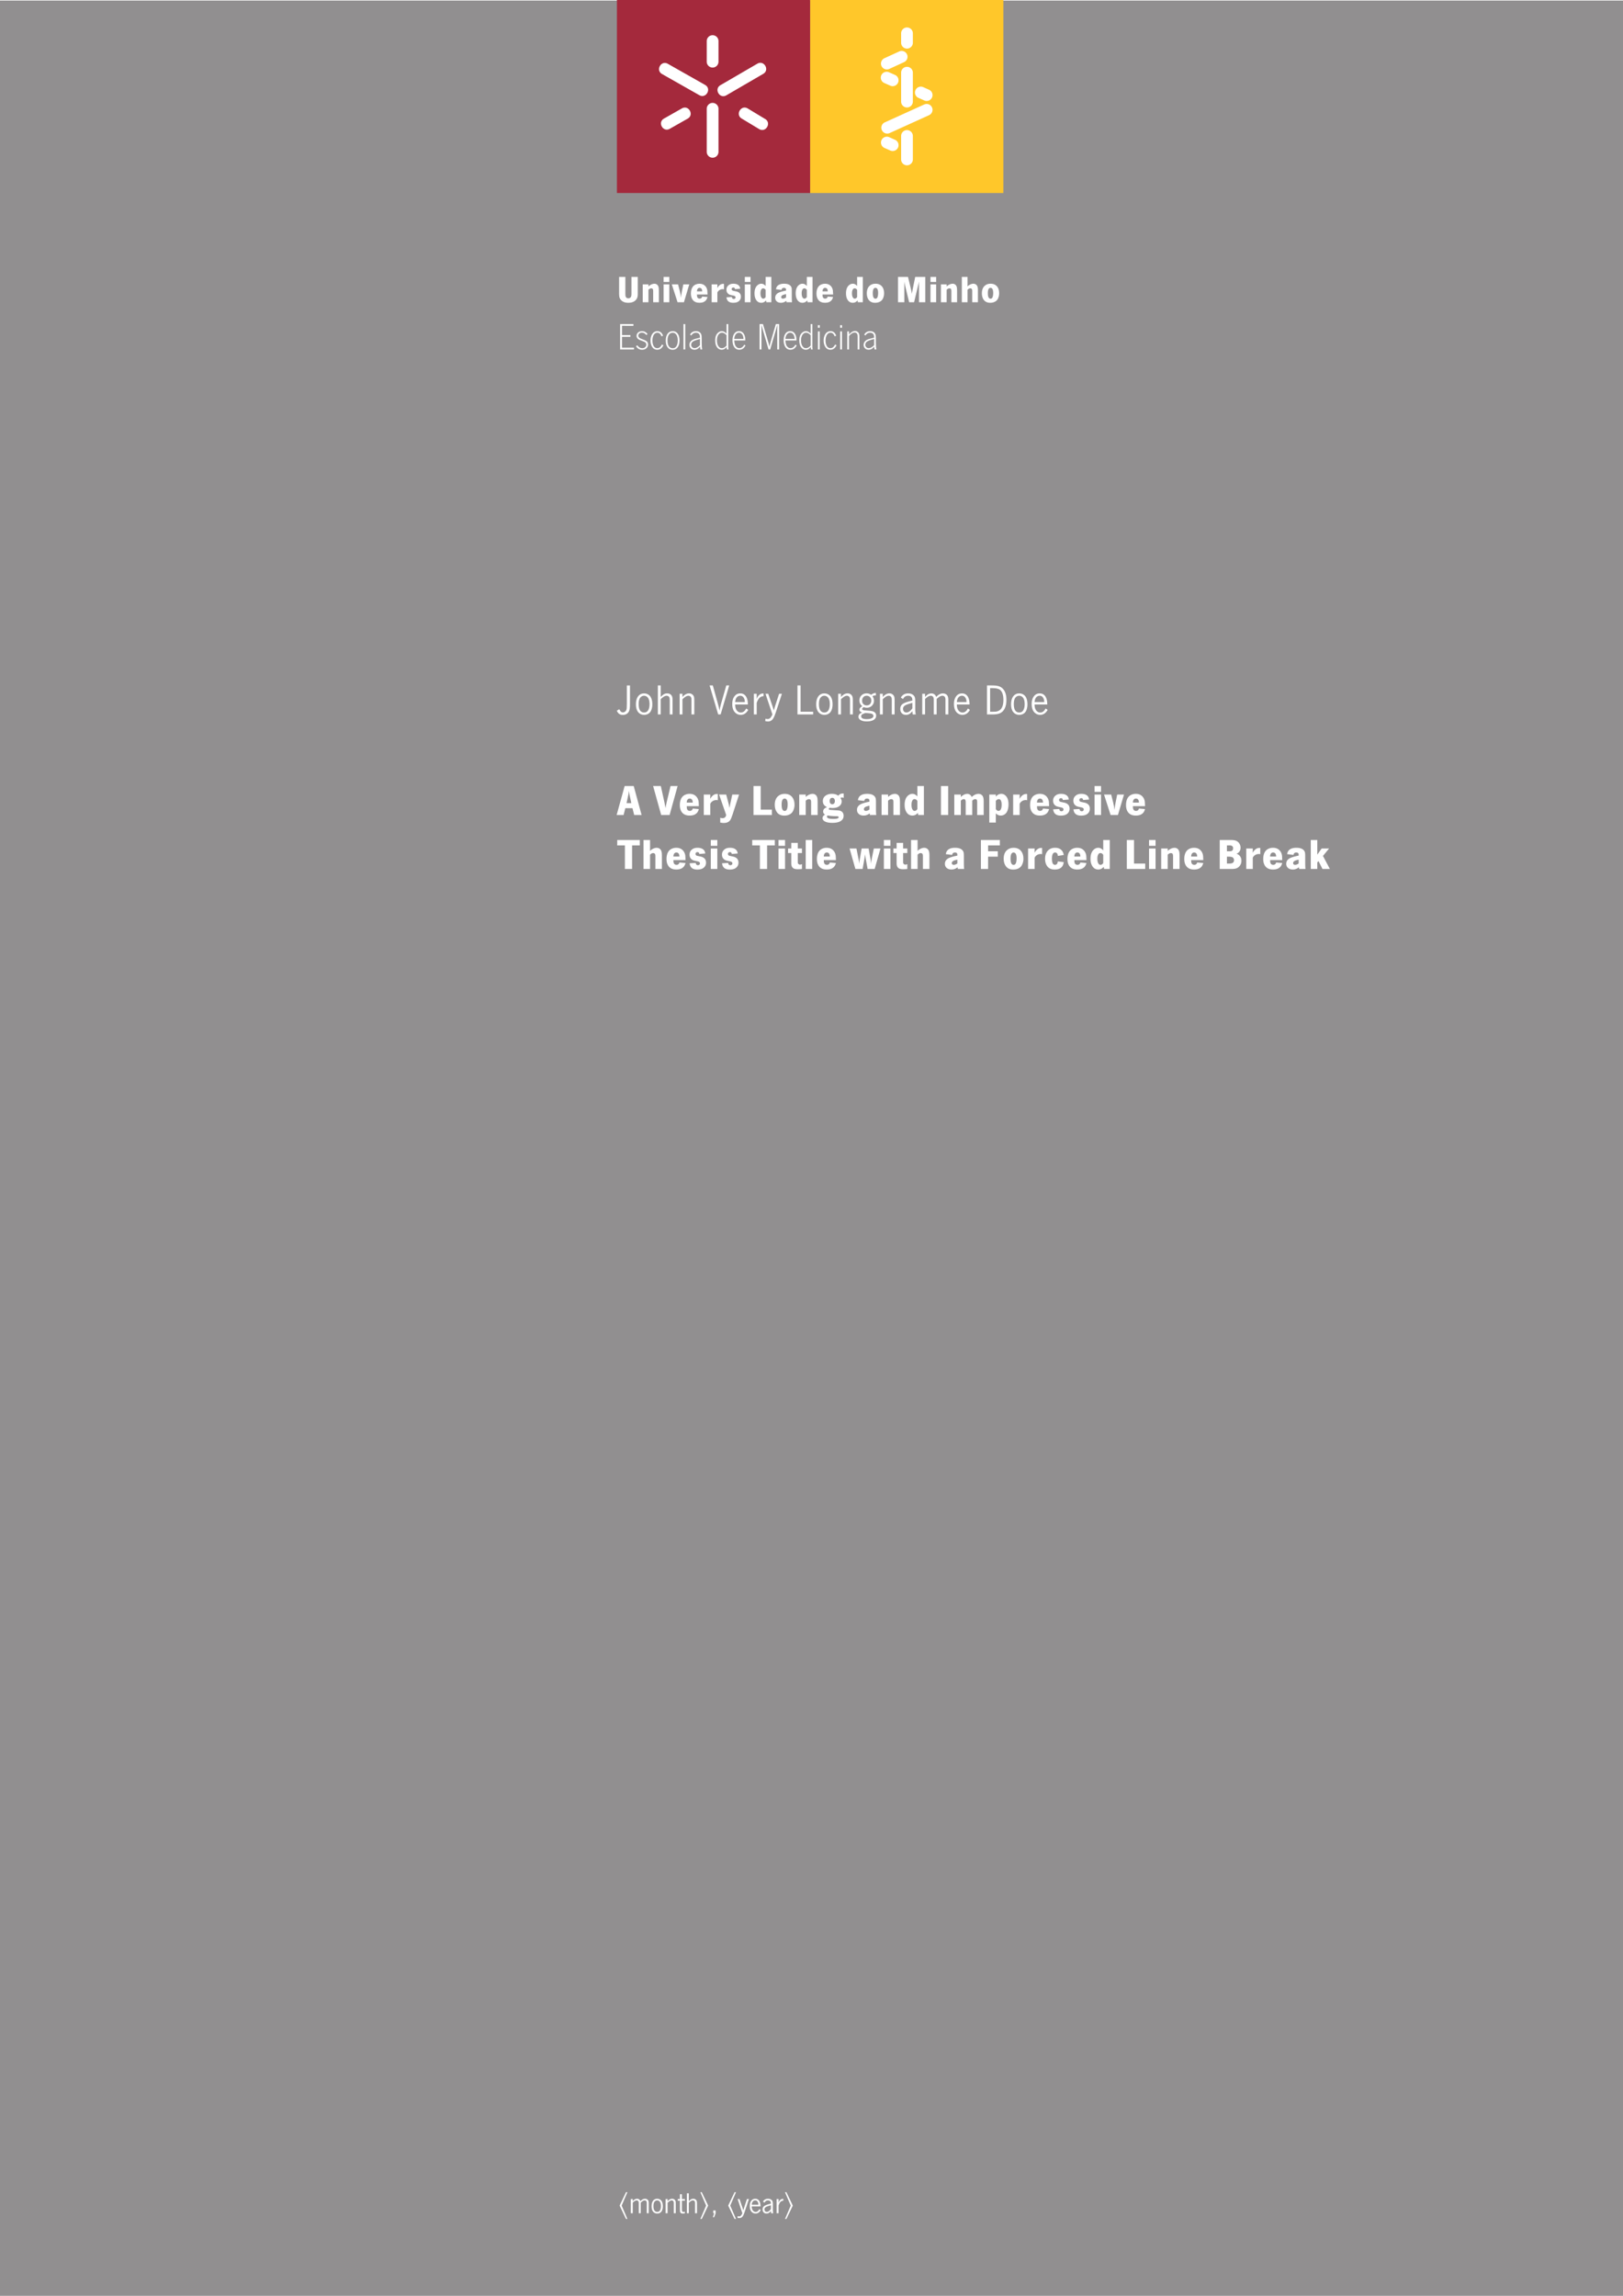 <svg xmlns="http://www.w3.org/2000/svg" xmlns:xlink="http://www.w3.org/1999/xlink" width="793.701" height="1122.52" viewBox="0 0 595.276 841.89"><defs><symbol overflow="visible" id="c"><path style="stroke:none" d="M3.094-9.297v6.094c0 .555.035.922.11 1.11.163.429.491.64.983.64.395 0 .696-.149.907-.453.156-.207.234-.64.234-1.297v-6.094h2.313v6.094c0 .367-.016.672-.047.922C7.5-1.52 7.133-.911 6.5-.453c-.574.43-1.36.64-2.36.64-1.167 0-2.054-.335-2.656-1.015A2.348 2.348 0 0 1 .86-2.172a11.293 11.293 0 0 1-.062-1.297v-5.828Zm0 0"/></symbol><symbol overflow="visible" id="d"><path style="stroke:none" d="M2.781-6.563v.75C3.52-6.468 4.258-6.796 5-6.796c.375 0 .703.121.984.36.32.261.516.683.579 1.265.03.219.046.54.046.953V0H4.516v-4.219c0-.593-.235-.89-.704-.89-.324 0-.667.171-1.03.515V0H.686v-6.563Zm0 0"/></symbol><symbol overflow="visible" id="e"><path style="stroke:none" d="M2.781-6.563V0H.687v-6.563Zm0-2.734v1.86H.687v-1.86Zm0 0"/></symbol><symbol overflow="visible" id="f"><path style="stroke:none" d="M6.266-6.563 4.312 0H1.97l-2.11-6.563h2.297l.672 2.625c.188.805.32 1.57.406 2.297.04-.664.157-1.472.344-2.421l.516-2.5Zm0 0"/></symbol><symbol overflow="visible" id="g"><path style="stroke:none" d="m4.531-2.078 1.953.156c-.105.45-.273.82-.5 1.11-.511.667-1.324 1-2.437 1-1.086 0-1.899-.333-2.438-1C.63-1.406.391-2.196.391-3.188c0-1.063.234-1.899.703-2.516.289-.383.672-.664 1.14-.844.407-.164.836-.25 1.297-.25.883 0 1.586.277 2.11.828.406.43.66.965.765 1.61.032.156.063.664.094 1.515H2.61c0 .512.05.86.156 1.047.175.313.457.469.843.469.489 0 .797-.25.922-.75ZM2.61-3.984h1.922c0-.313-.043-.567-.125-.766-.168-.352-.449-.531-.843-.531-.325 0-.57.148-.735.437-.148.219-.219.508-.219.86Zm0 0"/></symbol><symbol overflow="visible" id="h"><path style="stroke:none" d="M5.203-6.734v2a2.095 2.095 0 0 0-.469-.063c-.5 0-.945.149-1.328.438-.242.18-.449.43-.625.75V0H.687v-6.563h2.094v.734a.804.804 0 0 0-.015.173c0 .062.004.215.015.453.188-.363.395-.656.625-.875.457-.445.957-.672 1.5-.672.051 0 .149.008.297.016Zm0 0"/></symbol><symbol overflow="visible" id="i"><path style="stroke:none" d="m5.453-4.969-1.922.157c-.043-.395-.242-.594-.594-.594-.21 0-.374.07-.5.203a.552.552 0 0 0-.124.36c0 .273.132.464.406.577.07.043.457.133 1.156.266 1.219.242 1.828.898 1.828 1.969 0 .668-.25 1.21-.75 1.625-.469.398-1.164.594-2.078.594-1.512 0-2.328-.665-2.453-2l1.953-.125c.05.492.29.734.719.734.25 0 .43-.086.547-.266a.615.615 0 0 0 .093-.328c0-.332-.261-.55-.78-.656a23.456 23.456 0 0 1-1.173-.25 1.92 1.92 0 0 1-.547-.266c-.554-.363-.828-.91-.828-1.64 0-.664.254-1.207.766-1.625.437-.375 1.023-.563 1.766-.563 1 0 1.71.274 2.14.813.188.242.313.578.375 1.015Zm0 0"/></symbol><symbol overflow="visible" id="j"><path style="stroke:none" d="M6.578-9.297V0H4.75l-.094-.672c-.523.574-1.105.86-1.75.86-.875 0-1.543-.399-2-1.204-.336-.613-.5-1.367-.5-2.265 0-.977.192-1.77.578-2.375.196-.313.454-.57.766-.782.352-.238.734-.359 1.14-.359.594 0 1.126.281 1.594.844v-3.344ZM4.484-4.516c-.242-.382-.546-.578-.921-.578a.686.686 0 0 0-.579.297c-.261.324-.39.824-.39 1.5 0 .887.191 1.496.578 1.828.113.094.258.14.437.14.352 0 .645-.194.875-.593Zm0 0"/></symbol><symbol overflow="visible" id="k"><path style="stroke:none" d="m2.703-4.516-2.031-.25c.082-.52.258-.921.531-1.203.508-.55 1.32-.828 2.438-.828 1.093 0 1.875.25 2.343.75.258.274.41.602.454.984.019.243.03.57.03.985v1.687c0 1.23.032 2.028.095 2.391H4.546l-.078-.531c-.606.48-1.262.719-1.969.719-.625 0-1.125-.157-1.5-.47-.406-.343-.61-.8-.61-1.374 0-.696.313-1.254.938-1.672.488-.32 1.453-.633 2.89-.938l.157-.03v-.157c0-.3-.047-.504-.14-.61-.137-.144-.352-.218-.641-.218-.512 0-.809.258-.89.765Zm1.672 1.547a4.589 4.589 0 0 0-1.078.281c-.469.18-.703.454-.703.829 0 .18.07.32.219.421.113.075.253.11.421.11.352 0 .735-.145 1.141-.438Zm0 0"/></symbol><symbol overflow="visible" id="l"><path style="stroke:none" d="M3.594-6.797c1.176 0 2.047.445 2.61 1.328.35.574.53 1.309.53 2.203a4.57 4.57 0 0 1-.328 1.704c-.218.554-.562.968-1.031 1.25-.531.332-1.172.5-1.922.5-.992 0-1.75-.32-2.281-.97C.66-1.413.406-2.25.406-3.281c0-1.218.344-2.132 1.031-2.75.563-.507 1.282-.765 2.157-.765ZM3.563-5.28c-.649 0-.97.648-.97 1.937 0 1.356.321 2.031.97 2.031.3 0 .519-.113.656-.343.218-.375.328-.969.328-1.782 0-1.226-.328-1.843-.984-1.843Zm0 0"/></symbol><symbol overflow="visible" id="m"><path style="stroke:none" d="M10.89-9.297V0H8.579v-6.172l-.015-.375c0-.008.003-.219.015-.625v-.39c-.031.125-.094.402-.187.828l-.079.343L6.782 0H4.968l-1.5-6.172a20.215 20.215 0 0 1-.266-1.39V0H.891v-9.297h3.656l1.14 4.703c.157.657.25 1.18.282 1.563.039-.32.117-.781.234-1.375l.031-.188.954-4.703Zm0 0"/></symbol><symbol overflow="visible" id="n"><path style="stroke:none" d="M2.781-9.297v3.5a2.45 2.45 0 0 1 .719-.562c.508-.29.977-.438 1.406-.438.395 0 .739.117 1.032.344.351.273.562.73.625 1.375.019.168.03.406.03.719V0H4.5v-4.203c0-.25-.031-.43-.094-.547a.674.674 0 0 0-.625-.36c-.336 0-.668.18-1 .532V0H.687v-9.297Zm0 0"/></symbol><symbol overflow="visible" id="o"><path style="stroke:none" d="M1.172-9.297h4.875v.625H1.875v3.406h3.063v.641H1.874v3.984H6.25V0H1.172Zm0 0"/></symbol><symbol overflow="visible" id="p"><path style="stroke:none" d="m4.625-5.64-.453.343c-.45-.582-.984-.875-1.61-.875-.398 0-.718.106-.968.313-.25.218-.375.484-.375.796 0 .375.195.684.593.922.208.125.579.282 1.11.47.676.25 1.129.468 1.36.655.35.305.53.704.53 1.204 0 .53-.203.984-.609 1.359-.406.375-.945.562-1.61.562C1.665.11.927-.328.376-1.203l.5-.313c.457.711 1.05 1.063 1.781 1.063.5 0 .895-.156 1.188-.469.219-.25.328-.531.328-.844 0-.28-.09-.52-.266-.718-.168-.196-.547-.395-1.14-.594-.75-.25-1.293-.504-1.625-.766C.773-4.133.594-4.52.594-5c0-.5.195-.914.594-1.25.363-.3.835-.453 1.421-.453.82 0 1.493.355 2.016 1.062Zm0 0"/></symbol><symbol overflow="visible" id="q"><path style="stroke:none" d="m5.078-5.016-.578.188a2.22 2.22 0 0 0-.313-.656c-.304-.438-.695-.657-1.171-.657-.606 0-1.075.309-1.407.922-.28.532-.421 1.188-.421 1.969 0 .68.113 1.266.343 1.766.301.68.785 1.015 1.453 1.015.551 0 1.008-.265 1.375-.797a4.65 4.65 0 0 0 .313-.546l.531.265c-.137.313-.308.59-.516.828-.46.543-1.027.813-1.703.813C2.098.094 1.438-.305 1-1.11.656-1.734.484-2.453.484-3.266c0-.882.196-1.656.594-2.312a2.37 2.37 0 0 1 .797-.813A2.142 2.142 0 0 1 3-6.703c.633 0 1.148.234 1.547.703a3.1 3.1 0 0 1 .531.984Zm0 0"/></symbol><symbol overflow="visible" id="r"><path style="stroke:none" d="M3.047-6.703c.875 0 1.539.402 2 1.203.32.543.484 1.281.484 2.219 0 1.281-.34 2.234-1.015 2.86-.387.355-.883.53-1.485.53-.898 0-1.578-.382-2.047-1.156-.336-.562-.5-1.3-.5-2.219 0-1.07.235-1.921.704-2.546.457-.594 1.078-.891 1.859-.891Zm-.016.562c-.71 0-1.23.344-1.562 1.032-.23.46-.344 1.074-.344 1.843 0 .887.156 1.575.469 2.063.332.512.812.766 1.437.766.446 0 .801-.13 1.063-.391.531-.508.797-1.332.797-2.469 0-1.156-.282-1.976-.844-2.469-.274-.25-.61-.375-1.016-.375Zm0 0"/></symbol><symbol overflow="visible" id="s"><path style="stroke:none" d="M1.61-9.297V0H.968v-9.297Zm0 0"/></symbol><symbol overflow="visible" id="t"><path style="stroke:none" d="m1.266-5.125-.47-.297c.438-.851 1.165-1.281 2.188-1.281.5 0 .93.121 1.297.36.414.28.664.718.75 1.312.032.18.047.523.047 1.031v1.61c.008 1.105.067 1.902.172 2.39h-.64c-.063-.27-.11-.61-.141-1.016-.23.243-.438.438-.625.594-.418.344-.89.516-1.422.516-.574 0-1.027-.176-1.36-.531-.324-.32-.484-.735-.484-1.235 0-1 .64-1.719 1.922-2.156.352-.113.848-.238 1.484-.375.227-.05.38-.086.454-.11 0-.57-.075-.976-.22-1.218-.25-.407-.671-.61-1.265-.61-.469 0-.875.149-1.219.438-.187.148-.343.34-.468.578Zm3.171 1.281c-.699.168-1.289.344-1.765.531-.438.168-.762.34-.969.516-.336.293-.5.664-.5 1.11 0 .324.11.601.328.828.25.261.555.39.922.39.645 0 1.305-.363 1.985-1.094Zm0 0"/></symbol><symbol overflow="visible" id="u"><path style="stroke:none" d="M5.281-9.297v7.64c-.011.68.02 1.231.094 1.657h-.594a7.649 7.649 0 0 1-.11-.89c-.198.23-.386.417-.562.562a1.958 1.958 0 0 1-1.218.422 2.016 2.016 0 0 1-1.485-.61C.79-1.129.484-2.078.484-3.359c0-.864.164-1.57.5-2.125.196-.332.454-.61.766-.829.363-.257.75-.39 1.156-.39.614 0 1.192.308 1.735.922v-3.516Zm-.64 4.078c-.543-.613-1.102-.922-1.672-.922-.418 0-.778.157-1.078.47-.512.53-.766 1.308-.766 2.327 0 1.137.281 1.977.844 2.516.25.242.566.36.953.36.394 0 .789-.145 1.187-.438.196-.145.375-.317.532-.516Zm0 0"/></symbol><symbol overflow="visible" id="v"><path style="stroke:none" d="M5.172-3.297H1.125c.063.961.234 1.649.516 2.063.351.511.804.765 1.359.765.582 0 1.086-.281 1.516-.844.082-.113.175-.257.28-.437l.454.297c-.148.25-.29.465-.422.64-.469.606-1.086.907-1.844.907-.98 0-1.683-.473-2.109-1.422-.262-.57-.39-1.234-.39-1.984 0-.79.117-1.446.359-1.97.426-.945 1.101-1.421 2.031-1.421.977 0 1.66.543 2.047 1.625.164.46.25 1.055.25 1.781Zm-4.047-.578h3.39a4.225 4.225 0 0 0-.265-1.281 1.895 1.895 0 0 0-.578-.719 1.28 1.28 0 0 0-.797-.266c-.656 0-1.152.368-1.484 1.094a3.493 3.493 0 0 0-.266 1.172Zm0 0"/></symbol><symbol overflow="visible" id="w"><path style="stroke:none" d="M8.36-9.297V0h-.704v-7.281c.008-.614.032-1.149.063-1.61h-.063c-.086.313-.23.825-.437 1.532L5.062 0H4.47L2.266-7.563l-.125-.406-.157-.547-.109-.375h-.047c.031.47.047.93.047 1.375V0h-.703v-9.297h1.25l1.906 6.485c.008.023.031.09.063.203.05.21.101.402.156.578.101.375.176.695.219.953h.046c.094-.477.235-1.04.422-1.688l1.907-6.53Zm0 0"/></symbol><symbol overflow="visible" id="x"><path style="stroke:none" d="M1.61-6.61V0H.968v-6.61Zm.03-2.296v.937H.939v-.937Zm0 0"/></symbol><symbol overflow="visible" id="y"><path style="stroke:none" d="M1.61-6.61v1.157c.738-.875 1.476-1.313 2.218-1.313.395 0 .742.137 1.047.407.27.23.438.562.5 1 .031.168.047.406.047.718V0h-.64v-4.61c0-.413-.048-.742-.141-.984a.878.878 0 0 0-.438-.484 1.134 1.134 0 0 0-.531-.125c-.668 0-1.356.433-2.063 1.297V0H.97v-6.61Zm0 0"/></symbol><symbol overflow="visible" id="A"><path style="stroke:none" d="M4.781-10.625v6.984c0 1.137-.105 1.934-.312 2.391-.18.418-.45.75-.813 1-.437.29-.937.438-1.5.438-.73 0-1.297-.239-1.703-.72-.18-.206-.344-.484-.5-.827l.922-.547c.031.062.055.12.078.172.238.437.457.714.656.828.176.105.368.156.579.156.406 0 .738-.148 1-.453.226-.25.363-.617.406-1.11.02-.218.035-.718.047-1.5v-6.812Zm0 0"/></symbol><symbol overflow="visible" id="B"><path style="stroke:none" d="M3.5-7.703c.758 0 1.398.242 1.922.719.726.668 1.094 1.765 1.094 3.296 0 .887-.157 1.665-.47 2.329-.187.406-.46.734-.812.984-.492.355-1.062.531-1.718.531-.637 0-1.196-.172-1.672-.515C.957-1.004.516-2.125.516-3.72c0-1.176.238-2.11.718-2.797.54-.789 1.297-1.187 2.266-1.187Zm0 .86c-.438 0-.828.152-1.172.452-.543.47-.812 1.336-.812 2.594 0 .98.156 1.735.468 2.266.133.23.329.422.579.578.289.168.601.25.937.25.77 0 1.316-.363 1.64-1.094.239-.539.36-1.191.36-1.953 0-.863-.133-1.55-.39-2.063a1.888 1.888 0 0 0-.673-.75 1.709 1.709 0 0 0-.937-.28Zm0 0"/></symbol><symbol overflow="visible" id="C"><path style="stroke:none" d="M2.047-10.625v4.219c.363-.352.66-.617.89-.797a2.35 2.35 0 0 1 1.485-.5c.738 0 1.281.262 1.625.781.187.281.297.61.328.984.02.274.031.59.031.954V0H5.375v-4.984c0-.602-.047-1.02-.14-1.25-.063-.164-.196-.313-.391-.438a1.16 1.16 0 0 0-.61-.172c-.449 0-.949.219-1.5.657-.273.199-.5.417-.687.656V0H1.016v-10.625Zm0 0"/></symbol><symbol overflow="visible" id="D"><path style="stroke:none" d="M2.047-7.563v1.204c.758-.907 1.57-1.36 2.437-1.36.457 0 .864.14 1.22.422.331.274.538.64.624 1.11.04.25.063.656.063 1.218V0H5.359v-4.969c0-.539-.027-.91-.078-1.11a1.038 1.038 0 0 0-.39-.546 1.115 1.115 0 0 0-.672-.219c-.586 0-1.309.43-2.172 1.282V0H1.016v-7.563Zm0 0"/></symbol><symbol overflow="visible" id="E"><path style="stroke:none" d="m1.219-10.625 1.843 6.594c.313 1.125.524 2 .641 2.625.05-.414.11-.77.172-1.063l.328-1.281.078-.281 1.89-6.594h1.063L4.094 0h-.907L.047-10.625Zm0 0"/></symbol><symbol overflow="visible" id="F"><path style="stroke:none" d="m5.625-2.172.734.5a3.98 3.98 0 0 1-.609.875c-.594.637-1.305.953-2.125.953-.688 0-1.297-.21-1.828-.64C.94-1.172.516-2.29.516-3.844c0-1.226.304-2.207.921-2.937.508-.614 1.188-.922 2.032-.922 1.164 0 1.976.617 2.437 1.844.207.554.317 1.293.328 2.218H1.578c0 .98.211 1.727.64 2.235.395.48.876.718 1.438.718.625 0 1.156-.296 1.594-.89.094-.125.219-.32.375-.594ZM1.578-4.516h3.547c0-.507-.086-.945-.25-1.312-.313-.676-.79-1.016-1.422-1.016-.48 0-.898.184-1.25.547-.355.387-.562.98-.625 1.781Zm0 0"/></symbol><symbol overflow="visible" id="G"><path style="stroke:none" d="M4.563-7.672v.984c-.625.032-1.137.247-1.532.641-.367.387-.695.992-.984 1.813V0H1.016v-7.563h1.03v1.97a3.081 3.081 0 0 1 1.345-1.845c.289-.164.68-.242 1.171-.234Zm0 0"/></symbol><symbol overflow="visible" id="H"><path style="stroke:none" d="M6.078-7.563 3.75-.484c-.273.832-.559 1.492-.86 1.984-.468.727-1.109 1.094-1.921 1.094-.23 0-.57-.047-1.016-.14l.11-.907c.32.101.57.156.75.156.488 0 .882-.21 1.187-.625.195-.273.395-.633.594-1.078L.063-7.563h1L2.75-2.625c.145.418.266.813.36 1.188.05-.22.14-.532.265-.938l.063-.25 1.609-4.938Zm0 0"/></symbol><symbol overflow="visible" id="I"><path style="stroke:none" d="M2.36-10.625v9.64h4.609V0h-5.75v-10.625Zm0 0"/></symbol><symbol overflow="visible" id="J"><path style="stroke:none" d="M6.875-7.86v.923c-.086-.008-.137-.016-.156-.016-.418 0-.79.09-1.11.266.375.5.563 1.058.563 1.671 0 .657-.215 1.227-.64 1.704-.5.574-1.169.859-2 .859-.387 0-.774-.082-1.157-.25l-.11.11c-.21.187-.328.312-.359.374A.366.366 0 0 0 1.828-2c0 .156.067.266.203.328.188.106.442.168.766.188.476.043.914.078 1.312.109.926.063 1.567.184 1.922.36.625.312.938.796.938 1.452 0 .739-.367 1.297-1.094 1.672-.586.301-1.371.454-2.36.454-1.261 0-2.163-.29-2.703-.86a1.198 1.198 0 0 1-.328-.86c0-.71.473-1.226 1.422-1.562a1.453 1.453 0 0 1-.578-.219c-.336-.218-.5-.488-.5-.812 0-.27.133-.535.406-.797.125-.125.348-.281.672-.469-.718-.55-1.078-1.25-1.078-2.093 0-.758.258-1.391.781-1.891.477-.477 1.102-.719 1.875-.719.633 0 1.188.18 1.657.532.52-.446 1.097-.672 1.734-.672ZM3.5-6.843c-.555 0-.984.2-1.297.594-.25.324-.375.727-.375 1.203 0 .555.164.984.5 1.297.313.293.695.438 1.156.438.625 0 1.086-.223 1.391-.672.207-.32.313-.68.313-1.079 0-.593-.196-1.05-.579-1.375A1.648 1.648 0 0 0 3.5-6.843ZM2.922-.5c-.586.21-.965.383-1.14.516-.2.156-.298.379-.298.671 0 .688.68 1.032 2.047 1.032 1.02 0 1.739-.184 2.156-.547A.803.803 0 0 0 5.97.547c0-.48-.36-.781-1.078-.906a22.08 22.08 0 0 0-1.266-.125c-.438-.02-.672-.024-.703-.016Zm0 0"/></symbol><symbol overflow="visible" id="K"><path style="stroke:none" d="m1.516-5.64-.813-.532c.57-1.02 1.469-1.531 2.688-1.531.8 0 1.441.219 1.921.656.29.262.477.574.563.938.07.312.11.695.11 1.14V-2c0 .805.066 1.469.202 2H5.063c-.054-.25-.093-.648-.125-1.203a6.49 6.49 0 0 1-.75.797c-.437.375-.968.562-1.593.562-.637 0-1.14-.191-1.516-.578C.691-.828.5-1.352.5-2c0-.906.379-1.57 1.14-2 .508-.29 1.274-.566 2.298-.828.144-.04.476-.129 1-.266-.012-.445-.063-.773-.157-.984a1.196 1.196 0 0 0-.515-.563 1.843 1.843 0 0 0-.875-.203c-.856 0-1.48.403-1.875 1.203Zm3.421 1.39c-1.085.313-1.804.543-2.156.688-.492.21-.824.437-1 .687-.18.23-.265.508-.265.828 0 .461.144.82.437 1.078.207.18.461.266.766.266.75 0 1.488-.508 2.219-1.531Zm0 0"/></symbol><symbol overflow="visible" id="L"><path style="stroke:none" d="M2.047-7.563v1.172c.3-.343.582-.613.844-.812a2.48 2.48 0 0 1 1.484-.5c.55 0 1.004.195 1.36.578.175.2.304.445.39.734.79-.875 1.602-1.312 2.438-1.312.5 0 .937.137 1.312.406.32.242.531.61.625 1.11.05.261.078.562.078.906V0H9.531v-5.406c0-.383-.054-.676-.156-.875-.2-.375-.527-.563-.984-.563-.594 0-1.293.399-2.094 1.188V0H5.25v-5.281c0-.407-.04-.703-.11-.89a1.129 1.129 0 0 0-.39-.5 1.087 1.087 0 0 0-.594-.173c-.406 0-.855.18-1.343.532a8.684 8.684 0 0 0-.766.656V0H1.016v-7.563Zm0 0"/></symbol><symbol overflow="visible" id="M"><path style="stroke:none" d="M1.219-10.625h1.765c.614 0 1.149.027 1.61.078.883.106 1.601.39 2.156.86 1.063.917 1.594 2.359 1.594 4.328 0 1.28-.211 2.343-.625 3.187-.407.793-.95 1.356-1.625 1.688C5.426-.16 4.554 0 3.484 0H1.22Zm1.14.984v8.657h.766c.727 0 1.238-.02 1.531-.063.29-.05.61-.164.953-.344.582-.3 1.008-.828 1.282-1.578.226-.633.343-1.406.343-2.312 0-1.79-.398-3.02-1.187-3.688-.531-.445-1.438-.672-2.719-.672Zm0 0"/></symbol><symbol overflow="visible" id="N"><path style="stroke:none" d="M3.078-2.5 2.438 0H-.11l2.937-10.625h3.328L9.046 0H6.329l-.625-2.5Zm.453-1.86h1.75l-.64-2.937a14.302 14.302 0 0 1-.235-1.594 32.713 32.713 0 0 1-.25 1.594Zm0 0"/></symbol><symbol overflow="visible" id="O"><path style="stroke:none" d="M2.719-10.625 4.016-4.75l.046.219c.145.687.274 1.351.391 1.984.05-.426.192-1.16.422-2.203l1.406-5.875h2.594L5.937 0H2.845L-.11-10.625Zm0 0"/></symbol><symbol overflow="visible" id="P"><path style="stroke:none" d="m5.188-2.375 2.218.188c-.117.511-.304.933-.562 1.265C6.258-.172 5.328.203 4.047.203c-1.242 0-2.168-.379-2.781-1.14C.723-1.614.453-2.516.453-3.642c0-1.207.266-2.164.797-2.875a2.96 2.96 0 0 1 1.297-.968 3.95 3.95 0 0 1 1.484-.282c1.008 0 1.813.313 2.407.938.468.492.765 1.105.89 1.844.031.18.063.757.094 1.734H2.984c0 .586.063.984.188 1.203.195.356.515.531.953.531.563 0 .914-.285 1.063-.859ZM2.983-4.547h2.204c-.012-.351-.063-.644-.157-.875-.187-.406-.508-.61-.953-.61a.952.952 0 0 0-.86.485c-.155.262-.234.594-.234 1Zm0 0"/></symbol><symbol overflow="visible" id="Q"><path style="stroke:none" d="M5.938-7.688v2.266a2.495 2.495 0 0 0-.532-.062c-.574 0-1.078.168-1.515.5-.274.199-.508.484-.704.859V0H.797v-7.5h2.39v.672c0 .012-.007.07-.015.172v.187c0 .086.004.262.015.532.208-.415.446-.754.72-1.016.507-.508 1.07-.766 1.687-.766.07 0 .187.012.343.032Zm0 0"/></symbol><symbol overflow="visible" id="R"><path style="stroke:none" d="M7.172-7.5 4.797-.187c-.344 1.07-.656 1.789-.938 2.156-.492.633-1.25.953-2.28.953-.368 0-.806-.055-1.313-.156v-1.75c.351.093.648.14.89.14.551 0 .93-.23 1.14-.687.052-.117.102-.274.157-.469l-2.61-7.5h2.61l.938 3.516c.132.617.222 1.074.265 1.375.063-.407.149-.864.266-1.375L4.687-7.5Zm0 0"/></symbol><symbol overflow="visible" id="S"><path style="stroke:none" d="M3.656-10.625v8.64h4.11V0h-6.75v-10.625Zm0 0"/></symbol><symbol overflow="visible" id="T"><path style="stroke:none" d="M4.094-7.766c1.351 0 2.347.512 2.984 1.532.414.648.625 1.48.625 2.5 0 .668-.133 1.312-.39 1.937-.25.637-.641 1.121-1.172 1.453C5.535.031 4.805.22 3.953.22c-1.148 0-2.015-.367-2.61-1.11C.75-1.617.454-2.57.454-3.75c0-1.383.399-2.43 1.203-3.14.633-.583 1.446-.876 2.438-.876ZM4.062-6.03c-.73 0-1.093.742-1.093 2.218 0 1.543.367 2.313 1.11 2.313.331 0 .577-.133.734-.406.25-.414.375-1.086.375-2.016 0-1.406-.375-2.11-1.125-2.11Zm0 0"/></symbol><symbol overflow="visible" id="U"><path style="stroke:none" d="M3.188-7.5v.86c.832-.75 1.671-1.126 2.515-1.126.426 0 .805.137 1.14.407.364.304.583.789.657 1.453.031.242.047.605.047 1.093V0h-2.39v-4.813c0-.675-.266-1.015-.798-1.015-.367 0-.757.195-1.171.578V0H.796v-7.5Zm0 0"/></symbol><symbol overflow="visible" id="V"><path style="stroke:none" d="M8.297-7.89v1.624a1.248 1.248 0 0 0-.563-.14c-.199 0-.418.047-.656.14.32.368.484.793.484 1.282 0 .71-.296 1.289-.89 1.734-.586.46-1.43.688-2.531.688-.293 0-.594-.032-.907-.094-.273.117-.406.261-.406.437 0 .106.047.18.14.219.126.063.302.105.532.125l1.39.094c1.157.074 1.805.133 1.954.172.945.273 1.422.906 1.422 1.906 0 .937-.454 1.629-1.36 2.078-.668.332-1.601.5-2.797.5-1.343 0-2.336-.227-2.968-.672a1.434 1.434 0 0 1-.438-.5 1.093 1.093 0 0 1-.156-.562c0-.532.3-.954.906-1.266-.46-.29-.687-.688-.687-1.188 0-.425.187-.8.562-1.125.176-.144.469-.296.875-.453C1.172-3.328.656-4.066.656-5.109c0-.926.399-1.633 1.203-2.125.582-.352 1.286-.532 2.11-.532 1.008 0 1.789.243 2.344.72.375-.563.953-.845 1.734-.845h.25ZM4.14-6.298c-.649 0-.97.399-.97 1.188 0 .343.071.62.22.828.164.218.406.328.718.328.25 0 .454-.07.61-.219.226-.207.343-.52.343-.937 0-.407-.101-.711-.296-.922a.8.8 0 0 0-.625-.266ZM2.375.156a.684.684 0 0 0-.203.485c0 .53.789.796 2.375.796 1.27 0 1.906-.203 1.906-.609A.333.333 0 0 0 6.375.61C6.281.492 6.062.438 5.719.438 4.477.438 3.363.344 2.375.156Zm0 0"/></symbol><symbol overflow="visible" id="W"><path style="stroke:none" d="M3.094-5.156.766-5.438c.101-.593.304-1.054.609-1.39.57-.625 1.5-.938 2.781-.938 1.25 0 2.14.29 2.672.86.3.312.473.687.516 1.125.031.273.047.648.047 1.125v1.922c0 1.406.035 2.32.109 2.734H5.187l-.093-.61c-.688.544-1.434.813-2.235.813-.71 0-1.28-.18-1.718-.531C.67-.723.437-1.242.437-1.891c0-.8.36-1.437 1.079-1.906.562-.363 1.66-.719 3.296-1.062L5-4.906v-.188c0-.343-.055-.57-.156-.687-.157-.164-.403-.25-.735-.25-.586 0-.921.293-1.015.875ZM5-3.391a5.598 5.598 0 0 0-1.219.313c-.543.21-.812.527-.812.953 0 .21.082.371.25.484a.807.807 0 0 0 .469.125c.406 0 .843-.164 1.312-.5Zm0 0"/></symbol><symbol overflow="visible" id="X"><path style="stroke:none" d="M7.516-10.625V0H5.437l-.125-.766c-.593.649-1.257.97-1.984.97-1 0-1.762-.458-2.281-1.376C.648-1.859.453-2.719.453-3.75c0-1.125.223-2.031.672-2.719.227-.351.52-.648.875-.89.406-.27.836-.407 1.297-.407.687 0 1.297.325 1.828.97v-3.829ZM5.125-5.156c-.273-.446-.621-.672-1.047-.672a.817.817 0 0 0-.672.344c-.293.375-.437.949-.437 1.718 0 1.024.219 1.715.656 2.079a.675.675 0 0 0 .484.171c.414 0 .754-.226 1.016-.687Zm0 0"/></symbol><symbol overflow="visible" id="Y"><path style="stroke:none" d="M3.656-10.625V0h-2.64v-10.625Zm0 0"/></symbol><symbol overflow="visible" id="Z"><path style="stroke:none" d="M3.188-7.5v.89c.78-.769 1.562-1.156 2.343-1.156.477 0 .89.168 1.235.5.175.168.316.387.421.657.29-.282.586-.508.891-.688.54-.312 1.067-.469 1.578-.469.446 0 .844.133 1.188.391.351.281.578.73.672 1.344.039.261.062.593.062 1V0h-2.39v-4.781c0-.375-.043-.63-.126-.766-.124-.187-.32-.281-.578-.281-.386 0-.757.195-1.109.578V0h-2.39v-4.781c0-.696-.235-1.047-.704-1.047-.367 0-.73.195-1.093.578V0H.796v-7.5Zm0 0"/></symbol><symbol overflow="visible" id="aa"><path style="stroke:none" d="M3.188-7.5v.781c.55-.695 1.222-1.047 2.015-1.047.625 0 1.164.243 1.625.72.676.698 1.016 1.73 1.016 3.093 0 1.031-.172 1.918-.516 2.656-.21.45-.527.813-.953 1.094a2.54 2.54 0 0 1-1.406.406c-.68 0-1.274-.273-1.782-.828v3.39H.797V-7.5Zm0 5.313c.28.449.609.671.984.671.344 0 .61-.16.797-.484.238-.395.36-1 .36-1.813 0-.843-.165-1.437-.485-1.78a.72.72 0 0 0-.547-.235c-.367 0-.734.215-1.11.64Zm0 0"/></symbol><symbol overflow="visible" id="ab"><path style="stroke:none" d="M6.219-5.672 4.03-5.5c-.043-.445-.265-.672-.672-.672a.748.748 0 0 0-.578.234.627.627 0 0 0-.14.407c0 .312.156.539.468.672.082.03.52.132 1.313.296C5.805-4.288 6.5-3.538 6.5-2.313c0 .75-.281 1.368-.844 1.844C5.113-.008 4.32.22 3.281.22 1.562.219.63-.547.484-2.078l2.235-.14c.062.562.332.843.812.843.281 0 .489-.102.625-.313a.679.679 0 0 0 .11-.359c0-.383-.297-.633-.891-.75a23.176 23.176 0 0 1-1.328-.297 2.592 2.592 0 0 1-.64-.297C.77-3.797.452-4.42.452-5.266c0-.757.29-1.379.875-1.859.5-.426 1.176-.64 2.031-.64 1.133 0 1.946.312 2.438.937.207.273.348.656.422 1.156Zm0 0"/></symbol><symbol overflow="visible" id="ac"><path style="stroke:none" d="M3.188-7.5V0H.796v-7.5Zm0-3.125v2.14H.796v-2.14Zm0 0"/></symbol><symbol overflow="visible" id="ad"><path style="stroke:none" d="M7.156-7.5 4.938 0H2.25L-.156-7.5h2.625l.75 3c.219.918.375 1.793.469 2.625.05-.758.187-1.68.406-2.766L4.672-7.5Zm0 0"/></symbol><symbol overflow="visible" id="ae"><path style="stroke:none" d="M.11-10.625h8.28v1.984H5.563V0h-2.64v-8.64H.109Zm0 0"/></symbol><symbol overflow="visible" id="af"><path style="stroke:none" d="M3.188-10.625v4.016c.207-.25.472-.47.796-.657.594-.332 1.133-.5 1.625-.5.446 0 .836.133 1.172.391.407.313.645.84.719 1.578.02.188.031.461.031.813V0h-2.39v-4.797c0-.289-.04-.504-.11-.64-.156-.258-.398-.391-.718-.391-.375 0-.75.2-1.125.594V0H.796v-10.625Zm0 0"/></symbol><symbol overflow="visible" id="ag"><path style="stroke:none" d="M3.406-9.547V-7.5h1.531v1.656h-1.53v3c0 .399.019.656.062.781.05.126.16.243.328.344a.77.77 0 0 0 .453.14c.133 0 .363-.062.688-.187V0c-.45.063-.97.094-1.563.094-.773 0-1.328-.133-1.672-.406-.324-.25-.531-.602-.625-1.063-.043-.207-.062-.516-.062-.922v-3.547H-.156V-7.5h1.172v-2.047Zm0 0"/></symbol><symbol overflow="visible" id="ah"><path style="stroke:none" d="M3.188-10.625V0H.796v-10.625Zm0 0"/></symbol><symbol overflow="visible" id="ai"><path style="stroke:none" d="m2.516-7.5.796 4c.114.656.176 1.21.188 1.656.031-.332.098-.812.203-1.437l.031-.219.688-4h2.562l.688 3.875c.101.617.172 1.21.203 1.781.02-.332.098-.926.234-1.781L8.891-7.5h2.437L9.203 0H6.61l-.718-3.922-.032-.234a26.257 26.257 0 0 1-.187-1.25 26.07 26.07 0 0 1-.156 1.234l-.047.25L4.78 0H2.125L0-7.5Zm0 0"/></symbol><symbol overflow="visible" id="aj"><path style="stroke:none" d="M1.016-10.625h6.953v1.984H3.656v2.157H7.22V-4.5H3.656V0h-2.64Zm0 0"/></symbol><symbol overflow="visible" id="ak"><path style="stroke:none" d="m7.297-5.125-2.156.344c-.024-.383-.11-.68-.266-.89a.894.894 0 0 0-.734-.36c-.782 0-1.172.75-1.172 2.25 0 1.511.367 2.265 1.11 2.265.32 0 .57-.113.75-.343.132-.188.237-.489.312-.907l2.156.25C7.097-.703 5.992.204 3.984.204c-1.187 0-2.07-.36-2.64-1.079-.594-.727-.89-1.68-.89-2.86 0-1.163.296-2.1.89-2.812.664-.812 1.593-1.219 2.781-1.219 1.133 0 1.988.371 2.563 1.11.312.406.515.918.609 1.531Zm0 0"/></symbol><symbol overflow="visible" id="al"><path style="stroke:none" d="M1.016-10.625H4.89c.55 0 .96.023 1.234.063 1.082.136 1.832.648 2.25 1.53.188.387.281.79.281 1.204 0 1.105-.508 1.86-1.515 2.266.382.085.707.25.968.5.57.511.86 1.195.86 2.046 0 .875-.297 1.606-.89 2.188a2.59 2.59 0 0 1-1.188.672C6.492-.051 6.05 0 5.562 0H1.016Zm2.64 4.14H4.5c.477 0 .813-.054 1-.171.281-.188.422-.492.422-.922 0-.445-.168-.754-.5-.922-.2-.094-.508-.14-.922-.14h-.844Zm0 4.5H4.5c.707 0 1.18-.117 1.422-.359.219-.219.328-.504.328-.86 0-.394-.133-.71-.39-.952-.25-.227-.743-.344-1.47-.344h-.734Zm0 0"/></symbol><symbol overflow="visible" id="am"><path style="stroke:none" d="M3.188-10.625v5.375L4.78-7.5H7.5L5.266-4.781 7.796 0H5.079L3.625-2.906l-.438.531V0H.797v-10.625Zm0 0"/></symbol><symbol overflow="visible" id="an"><path style="stroke:none" d="m3.406 2.11-2.11-4.907 2.11-4.906h-.515L.547-2.797 2.89 2.11Zm0 0"/></symbol><symbol overflow="visible" id="at"><path style="stroke:none" d="M3.406-2.797 1.062-7.703H.547l2.11 4.906L.546 2.11h.515Zm0 0"/></symbol><symbol overflow="visible" id="ao"><path style="stroke:none" d="M1.406-5.203v.812c.207-.238.399-.425.578-.562A1.694 1.694 0 0 1 3-5.297a1.204 1.204 0 0 1 1.203.906c.55-.601 1.113-.906 1.688-.906.343 0 .64.094.89.281.227.168.375.422.438.766.031.18.047.387.047.625V0h-.72v-3.719c0-.27-.038-.469-.109-.594-.136-.257-.359-.39-.671-.39-.407 0-.887.277-1.438.828V0H3.61v-3.625c0-.281-.027-.488-.078-.625a.722.722 0 0 0-.672-.453c-.28 0-.59.121-.921.36-.125.093-.305.25-.532.468V0H.688v-5.203Zm0 0"/></symbol><symbol overflow="visible" id="ap"><path style="stroke:none" d="M2.406-5.297c.52 0 .961.168 1.328.5.489.45.735 1.203.735 2.266 0 .605-.106 1.136-.313 1.594a1.836 1.836 0 0 1-.562.687c-.336.242-.73.36-1.188.36a1.88 1.88 0 0 1-1.14-.36C.66-.688.359-1.453.359-2.547c0-.812.16-1.457.485-1.937.375-.54.894-.813 1.562-.813Zm0 .594c-.304 0-.574.105-.812.312-.375.325-.563.918-.563 1.782 0 .668.11 1.187.328 1.562.094.156.227.29.407.39.195.118.41.173.64.173.531 0 .906-.25 1.125-.75.164-.375.25-.82.25-1.344 0-.594-.09-1.067-.265-1.422a1.56 1.56 0 0 0-.47-.516 1.187 1.187 0 0 0-.64-.187Zm0 0"/></symbol><symbol overflow="visible" id="aq"><path style="stroke:none" d="M1.406-5.203v.828c.52-.613 1.078-.922 1.672-.922.313 0 .594.094.844.281.226.188.375.446.437.766.02.168.032.45.032.844V0h-.72v-3.406c0-.375-.015-.63-.046-.766a.742.742 0 0 0-.266-.39.787.787 0 0 0-.453-.141c-.406 0-.906.293-1.5.875V0H.688v-5.203Zm0 0"/></symbol><symbol overflow="visible" id="ar"><path style="stroke:none" d="M1.563-6.953v1.75h1.093v.61H1.562v3.234c0 .105.016.261.047.468.032.188.11.309.235.36a.675.675 0 0 0 .312.062c.114 0 .281-.02.5-.062V0a2.476 2.476 0 0 1-.734.125c-.461 0-.774-.145-.938-.438C.91-.413.867-.597.86-.859c0-.04-.007-.266-.015-.672v-3.063H.03v-.61h.813v-1.75Zm0 0"/></symbol><symbol overflow="visible" id="as"><path style="stroke:none" d="M1.406-7.297v2.89c.25-.238.453-.421.61-.546.289-.227.629-.344 1.015-.344.508 0 .883.184 1.125.547.125.188.196.414.219.672.02.187.031.406.031.656V0h-.718v-3.422c0-.414-.032-.703-.094-.86a.634.634 0 0 0-.266-.296.754.754 0 0 0-.422-.125c-.304 0-.648.152-1.031.453-.18.137-.336.29-.469.453V0H.688v-7.297Zm0 0"/></symbol><symbol overflow="visible" id="au"><path style="stroke:none" d="M1.75-1.016V0l-.516 1.453h-.5L1.234 0H.875v-1.016Zm0 0"/></symbol><symbol overflow="visible" id="av"><path style="stroke:none" d="m4.188-5.203-1.61 4.86C2.391.237 2.191.694 1.984 1.03c-.312.5-.75.75-1.312.75-.156 0-.39-.031-.703-.093l.078-.625c.219.07.39.109.515.109.333 0 .602-.149.813-.438.133-.18.27-.421.406-.734L.047-5.203h.687l1.157 3.406c.093.281.175.555.25.813a6.4 6.4 0 0 1 .171-.641l.047-.172 1.11-3.406Zm0 0"/></symbol><symbol overflow="visible" id="aw"><path style="stroke:none" d="m3.86-1.484.515.328a2.64 2.64 0 0 1-.422.61c-.406.437-.898.655-1.469.655-.468 0-.886-.144-1.25-.437C.648-.797.36-1.566.36-2.641c0-.843.207-1.515.625-2.015.352-.426.82-.64 1.407-.64.789 0 1.347.421 1.671 1.265.145.386.22.898.22 1.531H1.077c0 .68.149 1.188.453 1.531.27.336.598.5.985.5.425 0 .789-.203 1.093-.61a8.78 8.78 0 0 0 .25-.405ZM1.077-3.11h2.453A2.598 2.598 0 0 0 3.36-4c-.218-.469-.546-.703-.984-.703-.336 0-.621.125-.86.375-.25.273-.398.68-.437 1.219Zm0 0"/></symbol><symbol overflow="visible" id="ax"><path style="stroke:none" d="M1.047-3.875.484-4.25c.395-.695 1.008-1.047 1.844-1.047.55 0 .988.152 1.313.453.207.18.336.39.39.64.051.22.078.485.078.798v2.031c0 .555.047 1.012.141 1.375h-.781a6.806 6.806 0 0 1-.078-.828c-.2.242-.371.422-.516.547-.305.261-.668.39-1.094.39C1.344.11.992-.023.734-.297c-.261-.281-.39-.64-.39-1.078 0-.625.258-1.082.781-1.375.352-.195.879-.39 1.578-.578.102-.02.332-.078.688-.172-.012-.3-.047-.531-.11-.688a.859.859 0 0 0-.344-.375 1.298 1.298 0 0 0-.609-.14c-.586 0-1.012.277-1.281.828Zm2.344.953c-.75.219-1.243.375-1.47.469-.343.148-.577.305-.702.469a.901.901 0 0 0-.188.578c0 .312.102.558.313.734.144.125.32.188.531.188.508 0 1.016-.348 1.516-1.047Zm0 0"/></symbol><symbol overflow="visible" id="ay"><path style="stroke:none" d="M3.14-5.266v.672c-.43.024-.78.168-1.062.438-.25.273-.476.687-.672 1.25V0H.688v-5.203h.718v1.36c.145-.54.453-.962.922-1.266.195-.114.469-.164.813-.157Zm0 0"/></symbol><clipPath id="a"><path d="M226.273 0h70.868v70.781h-70.868Zm0 0"/></clipPath><clipPath id="b"><path d="M297.14 0h70.868v70.781H297.14Zm0 0"/></clipPath></defs><path style="stroke:none;fill-rule:nonzero;fill:#918f90;fill-opacity:1" d="M0 842.09h595.277V.2H0Zm0 0"/><g clip-path="url(#a)"><path style="stroke:none;fill-rule:nonzero;fill:#a4293c;fill-opacity:1" d="M226.273 70.781h70.868V-.086h-70.868Zm0 0"/></g><path style="stroke:none;fill-rule:nonzero;fill:#fff;fill-opacity:1" d="m279.934 27.082-13.536 7.879c-2.457 1.422-4.617-2.313-2.16-3.73l13.54-7.876c2.456-1.421 4.613 2.31 2.156 3.727m-37.13.055 13.684 7.758c2.453 1.417 4.61-2.317 2.149-3.739l-13.688-7.758c-2.453-1.418-4.601 2.317-2.144 3.739m16.41 28.496-.004-15.742c0-1.192.969-2.153 2.156-2.153 1.192 0 2.156.965 2.156 2.153v15.742a2.155 2.155 0 1 1-4.309 0m-13.546-8.41 6.574-3.727c2.457-1.418.301-5.152-2.152-3.734l-6.574 3.73c-2.457 1.418-.305 5.153 2.152 3.73m32.789.126-6.398-3.86c-2.457-1.418-.297-5.148 2.16-3.73l6.398 3.863c2.453 1.418.301 5.149-2.16 3.727m-17.09-34.438a2.151 2.151 0 0 0-2.152 2.152l-.004 7.56c0 1.187.965 2.151 2.156 2.151 1.188 0 2.156-.96 2.156-2.152v-7.558a2.152 2.152 0 0 0-2.156-2.153"/><g clip-path="url(#b)"><path style="stroke:none;fill-rule:nonzero;fill:#ffc72a;fill-opacity:1" d="M297.14 70.781h70.868V-.086H297.14Zm0 0"/></g><path style="stroke:none;fill-rule:nonzero;fill:#fff;fill-opacity:1" d="M334.813 12.227v3.445a2.151 2.151 0 1 1-4.305 0v-3.445a2.151 2.151 0 1 1 4.305 0m-2.157 7.687a2.15 2.15 0 0 0-2.86-1.039l-5.433 2.488a2.158 2.158 0 0 0-1.043 2.864 2.161 2.161 0 0 0 2.864 1.043l5.43-2.497a2.15 2.15 0 0 0 1.042-2.859m8.13 22.309L326.25 48.82a2.156 2.156 0 0 1-1.82-3.906l14.539-6.59a2.15 2.15 0 1 1 1.816 3.899m-8.125-17.72a2.152 2.152 0 0 0-2.152 2.157v10.598a2.151 2.151 0 1 0 4.305 0V26.66a2.155 2.155 0 0 0-2.153-2.156m2.152 25.355v8.61a2.151 2.151 0 1 1-4.304 0v-8.61a2.151 2.151 0 1 1 4.305 0m-5.45-19.5a2.15 2.15 0 0 1-2.86 1.043l-2.14-.949a2.154 2.154 0 1 1 1.82-3.902l2.141.949a2.15 2.15 0 0 1 1.04 2.86m11.421 2.562-2.14-.95a2.15 2.15 0 0 0-2.86 1.044 2.148 2.148 0 0 0 1.043 2.859l2.14.945a2.15 2.15 0 1 0 1.817-3.898M329.363 54.14a2.148 2.148 0 0 1-2.86 1.039l-2.14-.946a2.158 2.158 0 0 1-1.043-2.863 2.156 2.156 0 0 1 2.864-1.039l2.14.95a2.149 2.149 0 0 1 1.04 2.859"/><g style="fill:#fff;fill-opacity:1"><use xlink:href="#c" x="226.275" y="110.839"/><use xlink:href="#d" x="235.048" y="110.839"/><use xlink:href="#e" x="242.705" y="110.839"/><use xlink:href="#f" x="246.541" y="110.839"/></g><use xlink:href="#g" x="253.013" y="110.839" style="fill:#fff;fill-opacity:1"/><use xlink:href="#h" x="260.335" y="110.839" style="fill:#fff;fill-opacity:1"/><g style="fill:#fff;fill-opacity:1"><use xlink:href="#i" x="266.04" y="110.839"/><use xlink:href="#e" x="272.498" y="110.839"/><use xlink:href="#j" x="276.333" y="110.839"/></g><g style="fill:#fff;fill-opacity:1"><use xlink:href="#k" x="283.935" y="110.839"/><use xlink:href="#j" x="291.439" y="110.839"/></g><use xlink:href="#g" x="299.068" y="110.839" style="fill:#fff;fill-opacity:1"/><use xlink:href="#j" x="309.891" y="110.839" style="fill:#fff;fill-opacity:1"/><use xlink:href="#l" x="317.521" y="110.839" style="fill:#fff;fill-opacity:1"/><g style="fill:#fff;fill-opacity:1"><use xlink:href="#m" x="328.484" y="110.839"/><use xlink:href="#e" x="340.59" y="110.839"/><use xlink:href="#d" x="344.426" y="110.839"/><use xlink:href="#n" x="352.083" y="110.839"/></g><use xlink:href="#l" x="359.727" y="110.839" style="fill:#fff;fill-opacity:1"/><g style="fill:#fff;fill-opacity:1"><use xlink:href="#o" x="226.275" y="128.148"/><use xlink:href="#p" x="232.888" y="128.148"/></g><g style="fill:#fff;fill-opacity:1"><use xlink:href="#q" x="238.105" y="128.148"/><use xlink:href="#r" x="243.7" y="128.148"/></g><use xlink:href="#s" x="249.713" y="128.148" style="fill:#fff;fill-opacity:1"/><use xlink:href="#t" x="252.294" y="128.148" style="fill:#fff;fill-opacity:1"/><use xlink:href="#u" x="261.836" y="128.148" style="fill:#fff;fill-opacity:1"/><use xlink:href="#v" x="268.184" y="128.148" style="fill:#fff;fill-opacity:1"/><g style="fill:#fff;fill-opacity:1"><use xlink:href="#w" x="277.418" y="128.148"/><use xlink:href="#v" x="286.946" y="128.148"/></g><use xlink:href="#u" x="292.68" y="128.148" style="fill:#fff;fill-opacity:1"/><use xlink:href="#x" x="299.028" y="128.148" style="fill:#fff;fill-opacity:1"/><g style="fill:#fff;fill-opacity:1"><use xlink:href="#q" x="301.609" y="128.148"/><use xlink:href="#x" x="307.204" y="128.148"/></g><g style="fill:#fff;fill-opacity:1"><use xlink:href="#y" x="309.785" y="128.148"/><use xlink:href="#t" x="316.175" y="128.148"/></g><use xlink:href="#z" x="322.216" y="128.148" style="fill:#fff;fill-opacity:1"/><g style="fill:#fff;fill-opacity:1"><use xlink:href="#A" x="226.275" y="261.982"/><use xlink:href="#B" x="232.732" y="261.982"/></g><use xlink:href="#C" x="240.274" y="261.982" style="fill:#fff;fill-opacity:1"/><use xlink:href="#D" x="248.261" y="261.982" style="fill:#fff;fill-opacity:1"/><g style="fill:#fff;fill-opacity:1"><use xlink:href="#E" x="260.218" y="261.982"/><use xlink:href="#F" x="268.062" y="261.982"/><use xlink:href="#G" x="275.492" y="261.982"/><use xlink:href="#H" x="280.706" y="261.982"/></g><g style="fill:#fff;fill-opacity:1"><use xlink:href="#I" x="291.276" y="261.982"/><use xlink:href="#B" x="298.849" y="261.982"/><use xlink:href="#D" x="306.406" y="261.982"/><use xlink:href="#J" x="314.378" y="261.982"/><use xlink:href="#D" x="321.728" y="261.982"/><use xlink:href="#K" x="329.7" y="261.982"/><use xlink:href="#L" x="337.241" y="261.982"/></g><use xlink:href="#F" x="349.373" y="261.982" style="fill:#fff;fill-opacity:1"/><use xlink:href="#M" x="360.788" y="261.982" style="fill:#fff;fill-opacity:1"/><g style="fill:#fff;fill-opacity:1"><use xlink:href="#B" x="370.322" y="261.982"/><use xlink:href="#F" x="377.879" y="261.982"/></g><g style="fill:#fff;fill-opacity:1"><use xlink:href="#N" x="226.275" y="298.871"/><use xlink:href="#O" x="239.657" y="298.871"/></g><use xlink:href="#P" x="248.894" y="298.871" style="fill:#fff;fill-opacity:1"/><use xlink:href="#Q" x="257.335" y="298.871" style="fill:#fff;fill-opacity:1"/><use xlink:href="#R" x="263.894" y="298.871" style="fill:#fff;fill-opacity:1"/><use xlink:href="#S" x="275.347" y="298.871" style="fill:#fff;fill-opacity:1"/><use xlink:href="#T" x="283.708" y="298.871" style="fill:#fff;fill-opacity:1"/><use xlink:href="#U" x="292.339" y="298.871" style="fill:#fff;fill-opacity:1"/><use xlink:href="#V" x="301.146" y="298.871" style="fill:#fff;fill-opacity:1"/><use xlink:href="#W" x="313.89" y="298.871" style="fill:#fff;fill-opacity:1"/><use xlink:href="#U" x="322.538" y="298.871" style="fill:#fff;fill-opacity:1"/><use xlink:href="#X" x="331.345" y="298.871" style="fill:#fff;fill-opacity:1"/><use xlink:href="#Y" x="344.105" y="298.871" style="fill:#fff;fill-opacity:1"/><use xlink:href="#Z" x="349.214" y="298.871" style="fill:#fff;fill-opacity:1"/><use xlink:href="#aa" x="362.054" y="298.871" style="fill:#fff;fill-opacity:1"/><use xlink:href="#Q" x="370.797" y="298.871" style="fill:#fff;fill-opacity:1"/><use xlink:href="#P" x="377.356" y="298.871" style="fill:#fff;fill-opacity:1"/><use xlink:href="#ab" x="385.797" y="298.871" style="fill:#fff;fill-opacity:1"/><use xlink:href="#ab" x="393.233" y="298.871" style="fill:#fff;fill-opacity:1"/><use xlink:href="#ac" x="400.653" y="298.871" style="fill:#fff;fill-opacity:1"/><use xlink:href="#ad" x="405.092" y="298.871" style="fill:#fff;fill-opacity:1"/><use xlink:href="#P" x="412.544" y="298.871" style="fill:#fff;fill-opacity:1"/><g style="fill:#fff;fill-opacity:1"><use xlink:href="#ae" x="226.275" y="318.653"/><use xlink:href="#af" x="235.237" y="318.653"/></g><g style="fill:#fff;fill-opacity:1"><use xlink:href="#P" x="244.007" y="318.653"/><use xlink:href="#ab" x="252.458" y="318.653"/><use xlink:href="#ac" x="259.906" y="318.653"/><use xlink:href="#ab" x="264.356" y="318.653"/></g><g style="fill:#fff;fill-opacity:1"><use xlink:href="#ae" x="275.789" y="318.653"/><use xlink:href="#ac" x="284.75" y="318.653"/><use xlink:href="#ag" x="289.201" y="318.653"/><use xlink:href="#ah" x="294.719" y="318.653"/><use xlink:href="#P" x="299.17" y="318.653"/></g><g style="fill:#fff;fill-opacity:1"><use xlink:href="#ai" x="311.606" y="318.653"/><use xlink:href="#ac" x="323.389" y="318.653"/><use xlink:href="#ag" x="327.84" y="318.653"/><use xlink:href="#af" x="333.358" y="318.653"/></g><use xlink:href="#W" x="346.13" y="318.653" style="fill:#fff;fill-opacity:1"/><g style="fill:#fff;fill-opacity:1"><use xlink:href="#aj" x="358.757" y="318.653"/><use xlink:href="#T" x="367.671" y="318.653"/><use xlink:href="#Q" x="376.282" y="318.653"/><use xlink:href="#ak" x="382.853" y="318.653"/><use xlink:href="#P" x="391.065" y="318.653"/><use xlink:href="#X" x="399.516" y="318.653"/></g><use xlink:href="#S" x="412.272" y="318.653" style="fill:#fff;fill-opacity:1"/><g style="fill:#fff;fill-opacity:1"><use xlink:href="#ac" x="420.644" y="318.653"/><use xlink:href="#U" x="425.094" y="318.653"/><use xlink:href="#P" x="433.912" y="318.653"/></g><g style="fill:#fff;fill-opacity:1"><use xlink:href="#al" x="446.349" y="318.653"/><use xlink:href="#Q" x="456.299" y="318.653"/><use xlink:href="#P" x="462.869" y="318.653"/><use xlink:href="#W" x="471.321" y="318.653"/><use xlink:href="#am" x="479.964" y="318.653"/></g><use xlink:href="#an" x="226.711" y="811.599" style="fill:#fff;fill-opacity:1"/><g style="fill:#fff;fill-opacity:1"><use xlink:href="#ao" x="230.671" y="811.599"/><use xlink:href="#ap" x="238.634" y="811.599"/></g><g style="fill:#fff;fill-opacity:1"><use xlink:href="#aq" x="243.451" y="811.599"/><use xlink:href="#ar" x="248.543" y="811.599"/></g><use xlink:href="#as" x="251.234" y="811.599" style="fill:#fff;fill-opacity:1"/><use xlink:href="#at" x="256.329" y="811.599" style="fill:#fff;fill-opacity:1"/><use xlink:href="#au" x="260.725" y="811.599" style="fill:#fff;fill-opacity:1"/><use xlink:href="#an" x="266.534" y="811.599" style="fill:#fff;fill-opacity:1"/><g style="fill:#fff;fill-opacity:1"><use xlink:href="#av" x="270.494" y="811.599"/><use xlink:href="#aw" x="274.641" y="811.599"/></g><g style="fill:#fff;fill-opacity:1"><use xlink:href="#ax" x="279.358" y="811.599"/><use xlink:href="#ay" x="284.162" y="811.599"/></g><use xlink:href="#at" x="287.371" y="811.599" style="fill:#fff;fill-opacity:1"/></svg>
